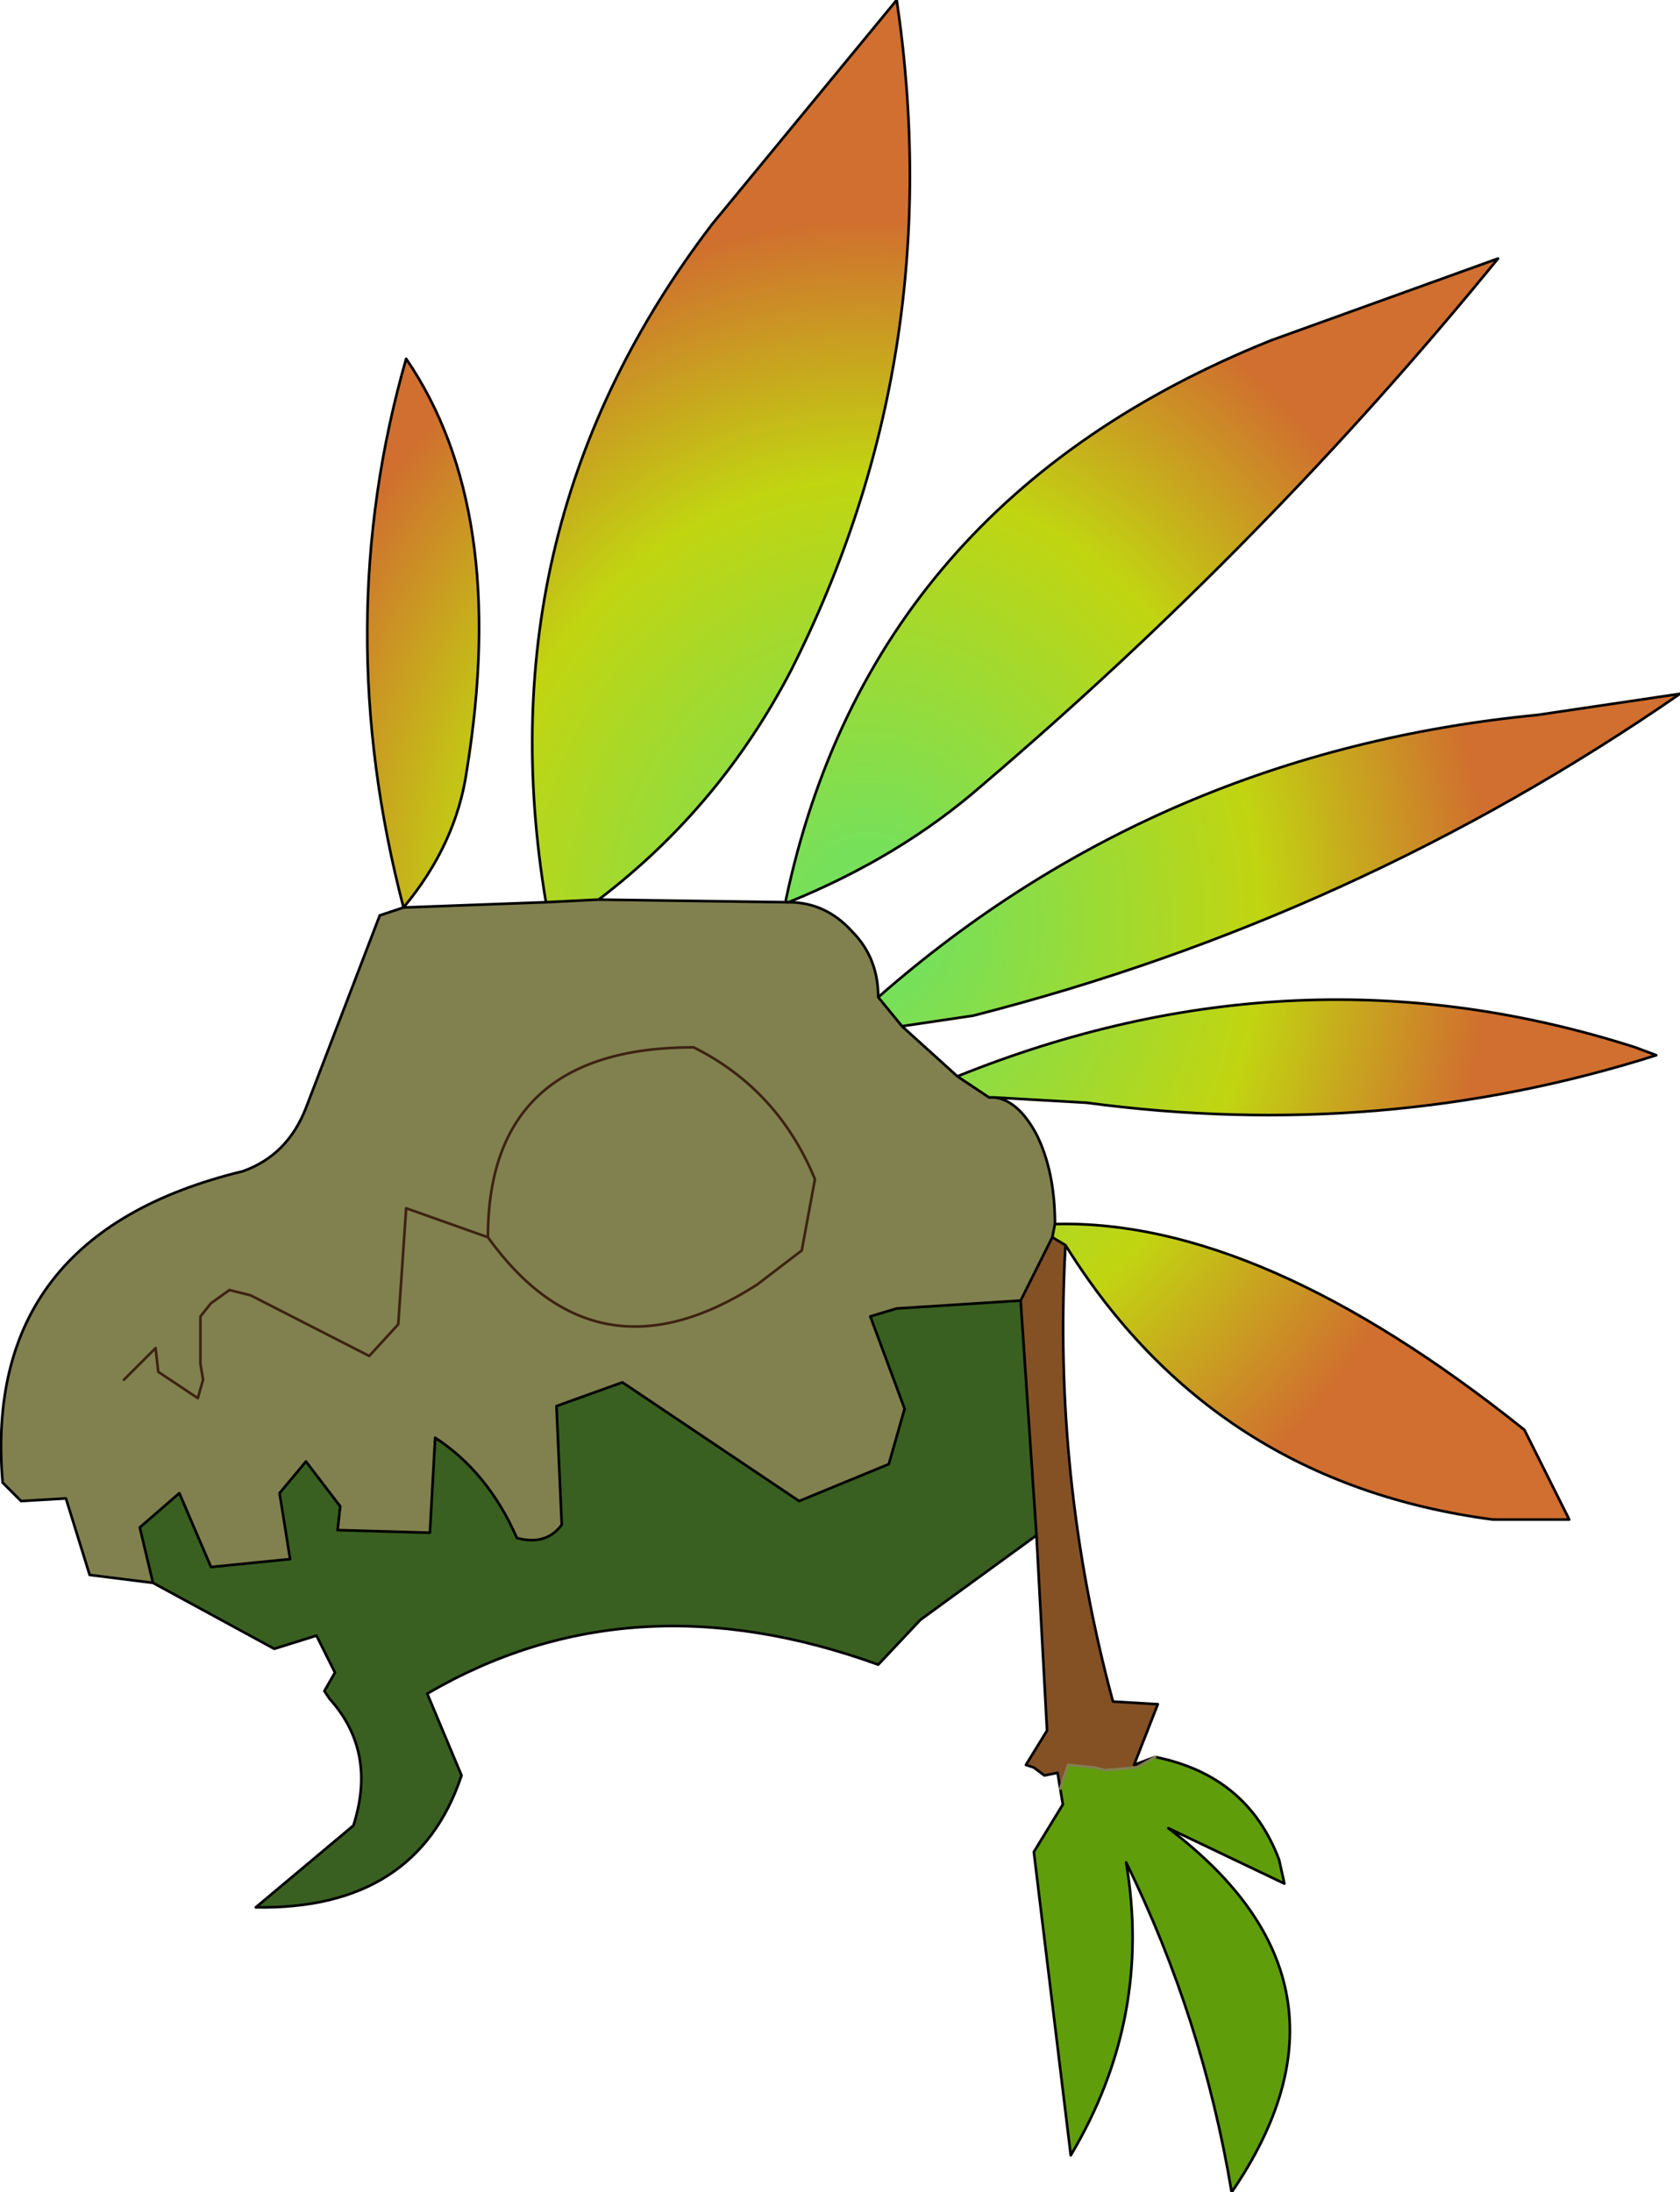 <?xml version="1.0" encoding="UTF-8" standalone="no"?>
<svg xmlns:xlink="http://www.w3.org/1999/xlink" height="41.55px" width="31.85px" xmlns="http://www.w3.org/2000/svg">
  <g transform="matrix(1.0, 0.0, 0.0, 1.0, 15.95, 20.75)">
    <path d="M0.7 -1.85 L1.15 -1.3 2.2 -0.35 2.8 0.05 2.9 0.05 Q3.35 0.1 3.7 0.75 4.05 1.45 4.05 2.45 L4.0 2.7 3.4 3.9 1.05 4.05 0.55 4.2 1.2 5.95 0.9 7.0 -0.8 7.7 -4.15 5.45 -5.4 5.9 -5.3 8.15 Q-5.6 8.55 -6.15 8.4 -6.7 7.15 -7.7 6.5 L-7.8 8.3 -9.55 8.25 -9.5 7.8 -10.15 6.95 -10.65 7.55 -10.45 8.8 -11.95 8.95 -12.55 7.55 -13.3 8.2 -13.05 9.25 -14.25 9.1 -14.7 7.65 -15.55 7.7 -15.9 7.35 Q-16.3 2.65 -11.35 1.45 -10.5 1.15 -10.15 0.25 L-8.75 -3.4 -8.3 -3.55 -5.6 -3.65 -4.6 -3.7 -1.05 -3.65 -1.0 -3.65 Q-0.3 -3.65 0.2 -3.1 0.7 -2.6 0.7 -1.85 M-13.6 5.4 L-13.0 4.8 -12.95 5.25 -12.2 5.75 -12.1 5.4 -12.15 5.1 -12.15 4.2 -11.95 3.95 -11.6 3.7 -11.2 3.8 -8.95 4.95 -8.4 4.35 -8.25 2.15 -6.7 2.7 Q-6.7 -0.9 -2.8 -0.9 -1.2 -0.1 -0.5 1.6 L-0.75 2.95 -0.5 1.6 Q-1.2 -0.1 -2.8 -0.9 -6.7 -0.9 -6.7 2.7 -4.65 5.55 -1.6 3.6 L-0.75 2.95 -1.6 3.6 Q-4.65 5.55 -6.7 2.7 L-8.25 2.15 -8.4 4.35 -8.95 4.95 -11.2 3.8 -11.6 3.7 -11.95 3.95 -12.15 4.2 -12.15 5.1 -12.1 5.4 -12.2 5.75 -12.95 5.25 -13.0 4.8 -13.6 5.4" fill="#81814f" fill-rule="evenodd" stroke="none"/>
    <path d="M1.15 -1.3 L0.7 -1.85 Q6.0 -6.5 13.2 -7.2 L15.9 -7.6 Q9.75 -3.35 2.5 -1.5 L1.15 -1.3 M-4.6 -3.7 L-5.6 -3.65 Q-6.8 -10.8 -2.45 -16.5 L1.05 -20.75 Q2.05 -14.0 -0.95 -8.05 -2.3 -5.45 -4.6 -3.7 M4.0 2.7 L4.05 2.45 Q7.95 2.35 12.95 6.35 L13.8 8.05 12.35 8.05 Q7.05 7.35 4.25 2.85 L4.0 2.7 M2.9 0.05 L2.8 0.05 2.2 -0.35 Q8.65 -2.95 15.05 -0.9 L15.45 -0.75 Q10.25 0.9 4.65 0.15 L2.9 0.05 M-1.05 -3.7 Q0.55 -11.25 8.15 -14.3 L12.45 -15.85 Q8.05 -10.45 2.65 -5.85 1.1 -4.5 -1.0 -3.65 L-1.05 -3.7 M-8.3 -3.55 Q-9.7 -8.9 -8.25 -13.95 -6.3 -11.1 -7.1 -6.15 -7.3 -4.75 -8.3 -3.55" fill="url(#gradient0)" fill-rule="evenodd" stroke="none"/>
    <path d="M3.4 3.9 L4.0 2.7 4.25 2.85 Q4.0 7.25 5.15 11.5 L6.0 11.55 5.55 12.7 5.6 12.75 5.0 12.8 4.8 12.75 4.3 12.7 4.15 13.15 4.1 12.85 3.85 12.9 3.65 12.75 3.5 12.7 3.9 12.05 3.7 8.35 3.4 3.9" fill="#845125" fill-rule="evenodd" stroke="none"/>
    <path d="M-13.05 9.25 L-13.3 8.2 -12.55 7.55 -11.95 8.95 -10.45 8.8 -10.65 7.55 -10.15 6.95 -9.5 7.8 -9.55 8.25 -7.8 8.3 -7.7 6.5 Q-6.7 7.15 -6.15 8.4 -5.6 8.55 -5.3 8.15 L-5.4 5.9 -4.15 5.45 -0.8 7.7 0.9 7.0 1.2 5.95 0.55 4.2 1.05 4.05 3.4 3.9 3.7 8.35 1.5 9.95 0.7 10.8 Q-4.0 9.1 -7.85 11.35 L-7.2 12.9 Q-8.05 15.45 -11.1 15.4 L-9.25 13.85 Q-8.8 12.45 -9.7 11.45 L-9.8 11.3 -9.6 10.95 -9.95 10.25 -10.75 10.5 -13.05 9.25" fill="#396020" fill-rule="evenodd" stroke="none"/>
    <path d="M5.55 12.7 L5.95 12.55 5.6 12.75 5.55 12.7" fill="#3d2312" fill-rule="evenodd" stroke="none"/>
    <path d="M5.95 12.55 Q7.7 12.9 8.3 14.5 L8.4 14.95 6.2 13.9 Q10.1 16.85 7.4 20.8 6.85 17.5 5.4 14.55 5.9 17.5 4.35 20.1 L3.65 14.35 4.2 13.45 4.15 13.15 4.3 12.7 4.8 12.75 5.0 12.8 5.6 12.75 5.95 12.55" fill="#5f9d0b" fill-rule="evenodd" stroke="none"/>
    <path d="M0.7 -1.85 L1.15 -1.3 2.5 -1.5 Q9.75 -3.35 15.9 -7.6 L13.2 -7.2 Q6.0 -6.5 0.7 -1.85 0.7 -2.6 0.2 -3.1 -0.3 -3.65 -1.0 -3.65 L-1.05 -3.65 -4.6 -3.7 -5.6 -3.65 -8.3 -3.55 -8.75 -3.4 -10.15 0.25 Q-10.5 1.15 -11.35 1.45 -16.3 2.65 -15.9 7.35 L-15.55 7.7 -14.7 7.65 -14.25 9.1 -13.05 9.25 -13.3 8.2 -12.55 7.55 -11.95 8.95 -10.45 8.8 -10.65 7.55 -10.15 6.95 -9.5 7.8 -9.55 8.25 -7.8 8.3 -7.7 6.5 Q-6.7 7.15 -6.15 8.4 -5.6 8.55 -5.3 8.15 L-5.4 5.9 -4.15 5.45 -0.8 7.7 0.9 7.0 1.2 5.95 0.55 4.2 1.05 4.05 3.4 3.9 4.0 2.7 4.05 2.45 Q4.05 1.45 3.7 0.75 3.35 0.1 2.9 0.05 L2.8 0.05 2.2 -0.35 1.15 -1.3 M2.2 -0.35 Q8.65 -2.95 15.05 -0.9 L15.45 -0.75 Q10.25 0.9 4.65 0.15 L2.9 0.05 M-1.05 -3.7 Q0.55 -11.25 8.15 -14.3 L12.45 -15.85 Q8.05 -10.45 2.65 -5.85 1.1 -4.5 -1.0 -3.65 M-1.05 -3.7 L-1.05 -3.65 M-8.3 -3.55 Q-9.7 -8.9 -8.25 -13.95 -6.3 -11.1 -7.1 -6.15 -7.3 -4.75 -8.3 -3.55 M-5.6 -3.65 Q-6.8 -10.8 -2.45 -16.5 L1.05 -20.75 Q2.05 -14.0 -0.95 -8.05 -2.3 -5.45 -4.6 -3.7 M3.7 8.35 L1.5 9.95 0.7 10.8 Q-4.0 9.1 -7.85 11.35 L-7.2 12.9 Q-8.05 15.45 -11.1 15.4 L-9.25 13.85 Q-8.8 12.45 -9.7 11.45 L-9.8 11.3 -9.6 10.95 -9.95 10.25 -10.75 10.5 -13.05 9.25 M4.05 2.45 Q7.95 2.35 12.95 6.35 L13.8 8.05 12.35 8.05 Q7.05 7.35 4.25 2.85 4.0 7.25 5.15 11.5 L6.0 11.55 5.55 12.7 5.95 12.55 Q7.7 12.9 8.3 14.5 L8.4 14.95 6.2 13.9 Q10.1 16.85 7.4 20.8 6.85 17.5 5.4 14.55 5.9 17.5 4.35 20.1 L3.65 14.35 4.2 13.45 4.15 13.15 4.1 12.85 3.85 12.9 3.65 12.75 3.5 12.7 3.9 12.05 3.7 8.35 3.4 3.9 M4.0 2.7 L4.25 2.85" fill="none" stroke="#000000" stroke-linecap="round" stroke-linejoin="round" stroke-width="0.05"/>
    <path d="M5.6 12.75 L5.95 12.55 M4.15 13.15 L4.3 12.7 4.8 12.75 5.0 12.8 5.6 12.75" fill="none" stroke="#81814f" stroke-linecap="round" stroke-linejoin="round" stroke-width="0.05"/>
    <path d="M-0.75 2.95 L-0.5 1.6 Q-1.2 -0.1 -2.8 -0.9 -6.7 -0.9 -6.7 2.7 -4.65 5.55 -1.6 3.6 L-0.75 2.95 M-6.7 2.7 L-8.25 2.15 -8.4 4.35 -8.95 4.95 -11.2 3.8 -11.6 3.7 -11.95 3.95 -12.15 4.2 -12.15 5.1 -12.1 5.4 -12.2 5.75 -12.95 5.25 -13.0 4.8 -13.6 5.4" fill="none" stroke="#3d2312" stroke-linecap="round" stroke-linejoin="round" stroke-width="0.05"/>
  </g>
  <defs>
    <radialGradient cx="0" cy="0" gradientTransform="matrix(0.015, 0.0, 0.0, 0.017, 0.5, -3.25)" gradientUnits="userSpaceOnUse" id="gradient0" r="819.2" spreadMethod="pad">
      <stop offset="0.102" stop-color="#76e05a"/>
      <stop offset="0.604" stop-color="#c1d511"/>
      <stop offset="0.957" stop-color="#d06f2f"/>
    </radialGradient>
  </defs>
</svg>
